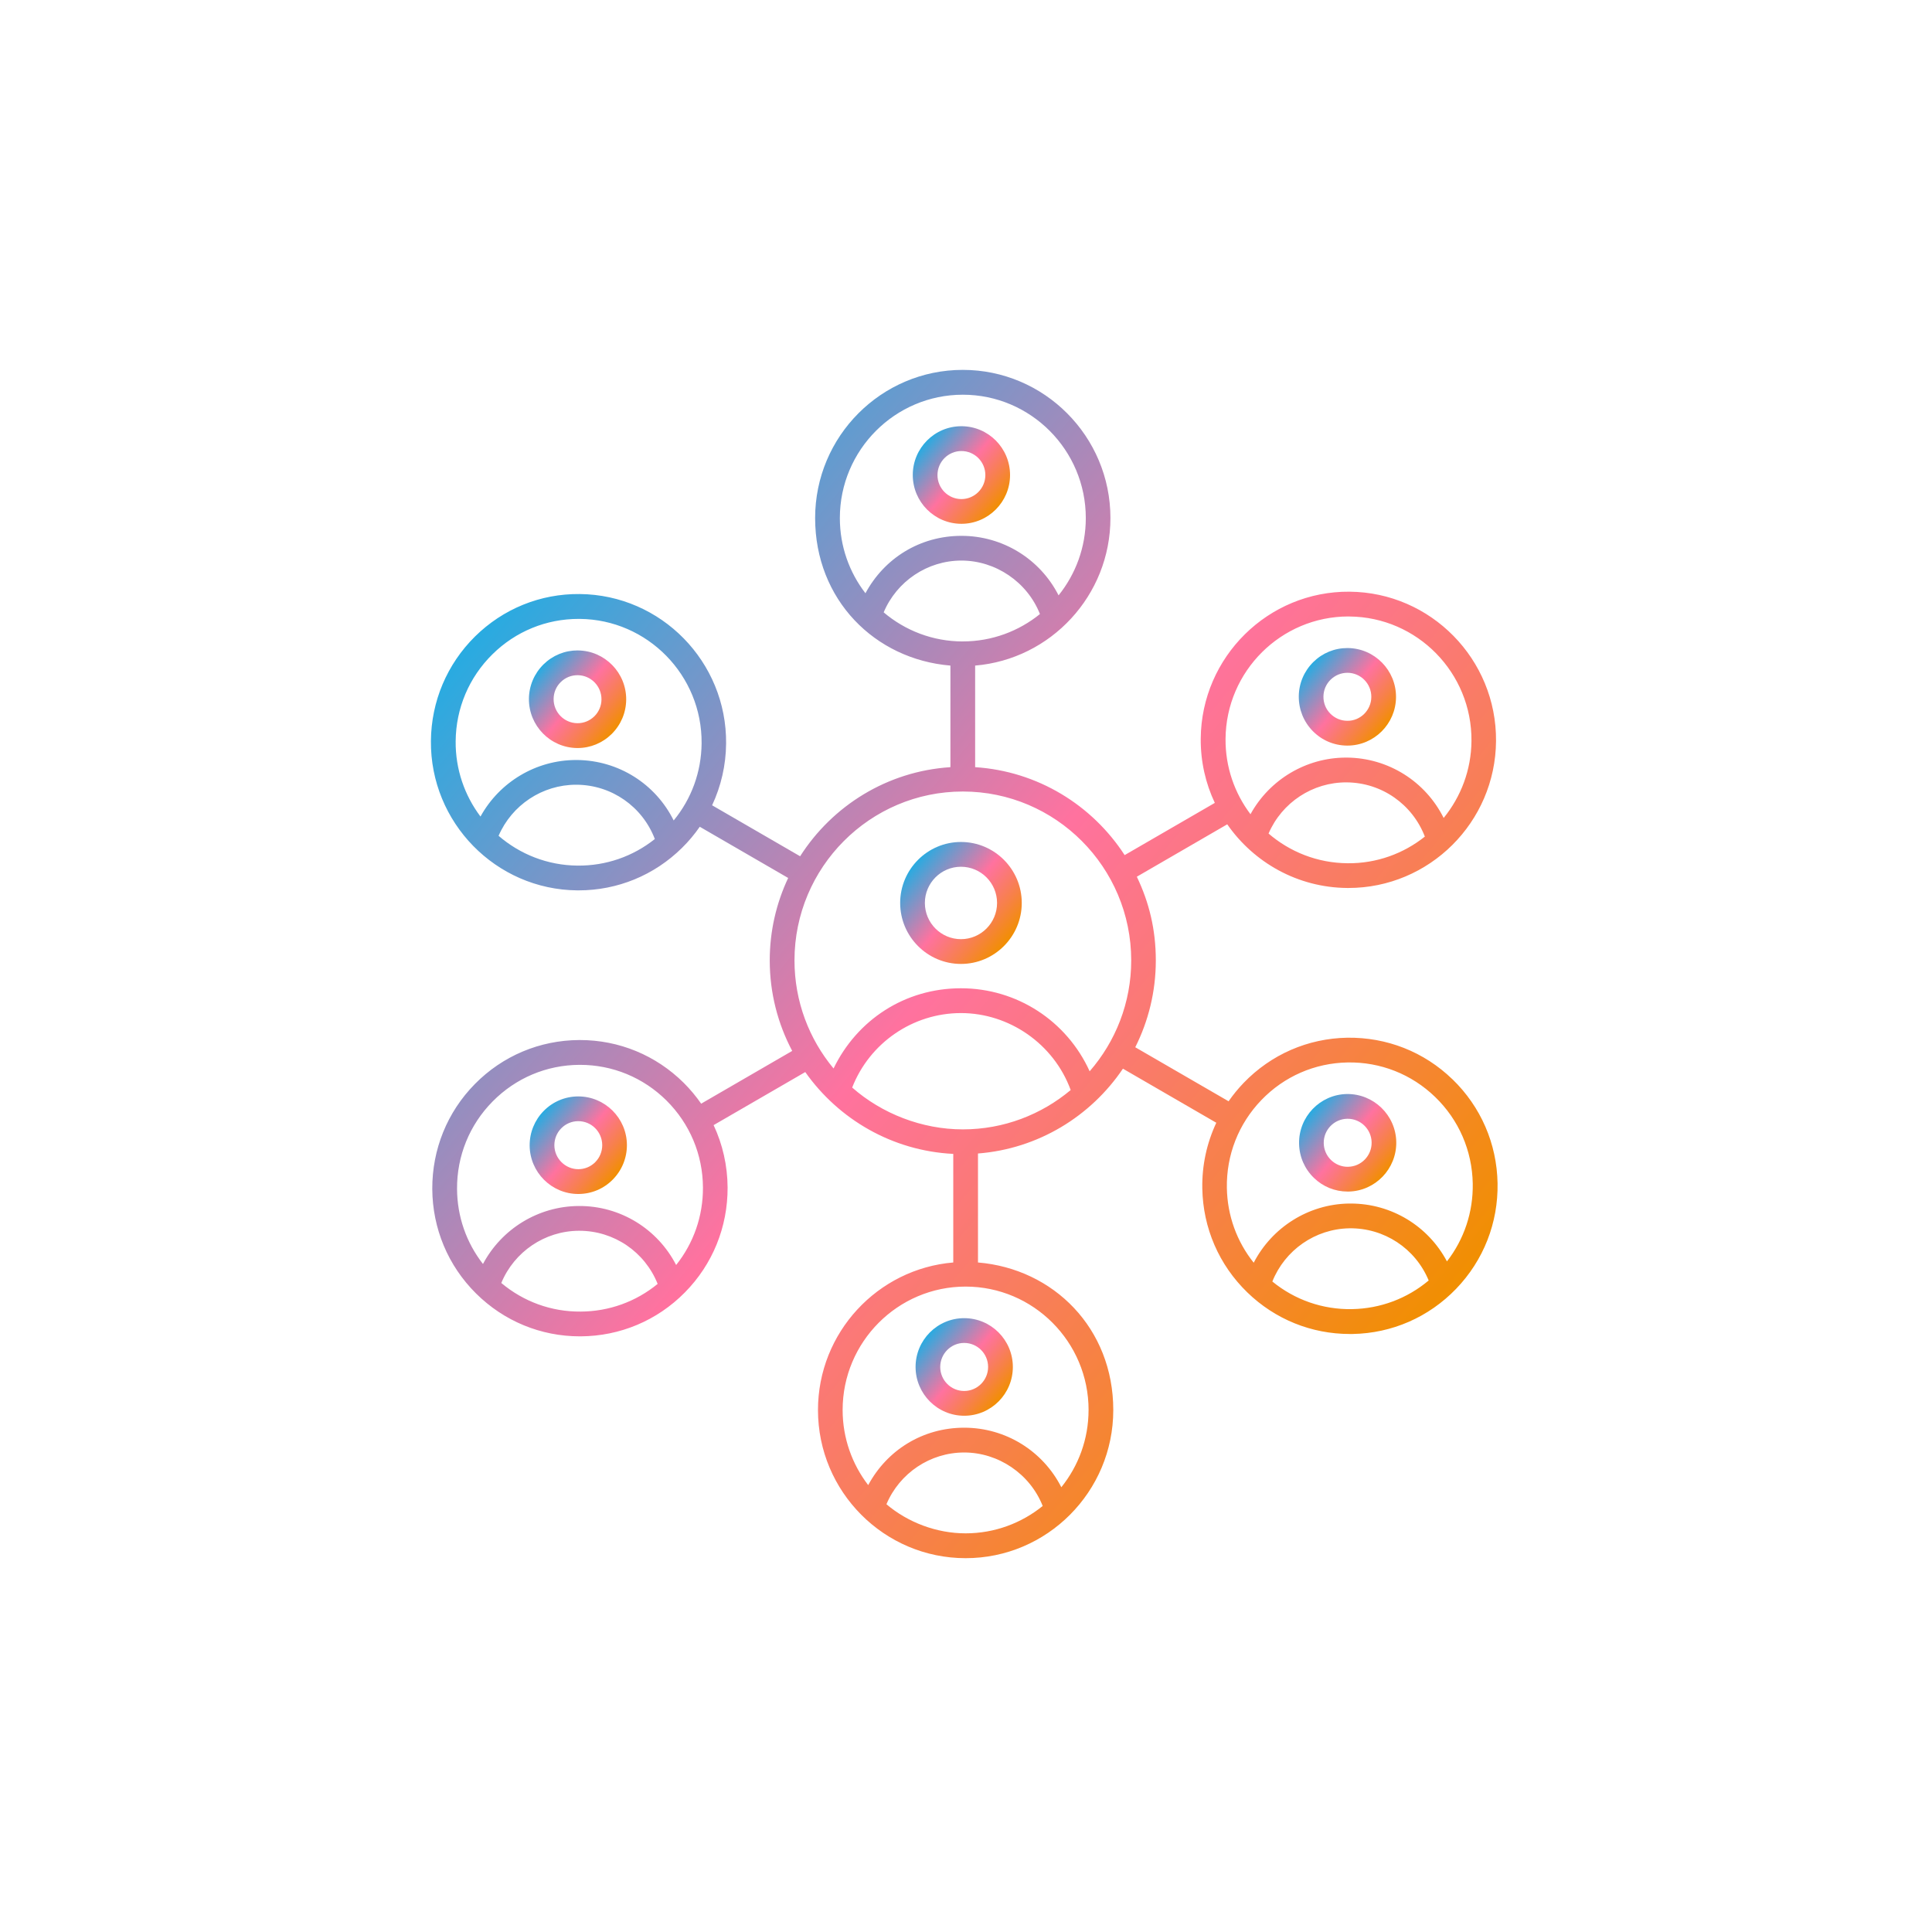 <?xml version="1.0" encoding="UTF-8" standalone="no"?>
<!-- Created with Inkscape (http://www.inkscape.org/) -->

<svg
   width="30"
   height="30"
   viewBox="0 0 7.937 7.938"
   version="1.1"
   id="svg5"
   xml:space="preserve"
   inkscape:export-filename="Developers/Documentation.svg"
   inkscape:export-xdpi="96"
   inkscape:export-ydpi="96"
   sodipodi:docname="CI Optimizer New.svg"
   xmlns:inkscape="http://www.inkscape.org/namespaces/inkscape"
   xmlns:sodipodi="http://sodipodi.sourceforge.net/DTD/sodipodi-0.dtd"
   xmlns="http://www.w3.org/2000/svg"
   xmlns:svg="http://www.w3.org/2000/svg"><sodipodi:namedview
     id="namedview7"
     pagecolor="#ffffff"
     bordercolor="#000000"
     borderopacity="0.25"
     inkscape:showpageshadow="2"
     inkscape:pageopacity="0.0"
     inkscape:pagecheckerboard="0"
     inkscape:deskcolor="#d1d1d1"
     inkscape:document-units="mm"
     showgrid="false" /><defs
     id="defs2"><linearGradient
       id="paint0_linear_162_1165"
       x1="21.593"
       y1="22.055"
       x2="25.762"
       y2="25.542"
       gradientUnits="userSpaceOnUse"><stop
         stop-color="#28ABE1"
         id="stop51422" /><stop
         offset="0.49"
         stop-color="#FF729F"
         id="stop51424" /><stop
         offset="0.58"
         stop-color="#FC7686"
         id="stop51426" /><stop
         offset="0.79"
         stop-color="#F78147"
         id="stop51428" /><stop
         offset="1"
         stop-color="#F18F01"
         id="stop51430" /></linearGradient><linearGradient
       id="paint1_linear_162_1165"
       x1="22.031"
       y1="3.293"
       x2="25.364"
       y2="6.082"
       gradientUnits="userSpaceOnUse"><stop
         stop-color="#28ABE1"
         id="stop51433" /><stop
         offset="0.49"
         stop-color="#FF729F"
         id="stop51435" /><stop
         offset="0.58"
         stop-color="#FC7686"
         id="stop51437" /><stop
         offset="0.79"
         stop-color="#F78147"
         id="stop51439" /><stop
         offset="1"
         stop-color="#F18F01"
         id="stop51441" /></linearGradient><linearGradient
       id="paint2_linear_162_1165"
       x1="4.885"
       y1="13.304"
       x2="8.221"
       y2="16.093"
       gradientUnits="userSpaceOnUse"><stop
         stop-color="#28ABE1"
         id="stop51444" /><stop
         offset="0.49"
         stop-color="#FF729F"
         id="stop51446" /><stop
         offset="0.58"
         stop-color="#FC7686"
         id="stop51448" /><stop
         offset="0.79"
         stop-color="#F78147"
         id="stop51450" /><stop
         offset="1"
         stop-color="#F18F01"
         id="stop51452" /></linearGradient><linearGradient
       id="paint3_linear_162_1165"
       x1="4.92"
       y1="33.222"
       x2="8.256"
       y2="36.011"
       gradientUnits="userSpaceOnUse"><stop
         stop-color="#28ABE1"
         id="stop51455" /><stop
         offset="0.49"
         stop-color="#FF729F"
         id="stop51457" /><stop
         offset="0.58"
         stop-color="#FC7686"
         id="stop51459" /><stop
         offset="0.79"
         stop-color="#F78147"
         id="stop51461" /><stop
         offset="1"
         stop-color="#F18F01"
         id="stop51463" /></linearGradient><linearGradient
       id="paint4_linear_162_1165"
       x1="22.153"
       y1="43.127"
       x2="25.487"
       y2="45.916"
       gradientUnits="userSpaceOnUse"><stop
         stop-color="#28ABE1"
         id="stop51466" /><stop
         offset="0.49"
         stop-color="#FF729F"
         id="stop51468" /><stop
         offset="0.58"
         stop-color="#FC7686"
         id="stop51470" /><stop
         offset="0.79"
         stop-color="#F78147"
         id="stop51472" /><stop
         offset="1"
         stop-color="#F18F01"
         id="stop51474" /></linearGradient><linearGradient
       id="paint5_linear_162_1165"
       x1="3.796"
       y1="9.678"
       x2="43.942"
       y2="43.258"
       gradientUnits="userSpaceOnUse"><stop
         stop-color="#28ABE1"
         id="stop51477" /><stop
         offset="0.49"
         stop-color="#FF729F"
         id="stop51479" /><stop
         offset="0.58"
         stop-color="#FC7686"
         id="stop51481" /><stop
         offset="0.79"
         stop-color="#F78147"
         id="stop51483" /><stop
         offset="1"
         stop-color="#F18F01"
         id="stop51485" /></linearGradient><linearGradient
       id="paint6_linear_162_1165"
       x1="39.28"
       y1="33.118"
       x2="42.614"
       y2="35.905"
       gradientUnits="userSpaceOnUse"><stop
         stop-color="#28ABE1"
         id="stop51488" /><stop
         offset="0.49"
         stop-color="#FF729F"
         id="stop51490" /><stop
         offset="0.58"
         stop-color="#FC7686"
         id="stop51492" /><stop
         offset="0.79"
         stop-color="#F78147"
         id="stop51494" /><stop
         offset="1"
         stop-color="#F18F01"
         id="stop51496" /></linearGradient><linearGradient
       id="paint7_linear_162_1165"
       x1="39.268"
       y1="13.198"
       x2="42.603"
       y2="15.987"
       gradientUnits="userSpaceOnUse"><stop
         stop-color="#28ABE1"
         id="stop51499" /><stop
         offset="0.49"
         stop-color="#FF729F"
         id="stop51501" /><stop
         offset="0.58"
         stop-color="#FC7686"
         id="stop51503" /><stop
         offset="0.79"
         stop-color="#F78147"
         id="stop51505" /><stop
         offset="1"
         stop-color="#F18F01"
         id="stop51507" /></linearGradient><clipPath
       id="clip0_162_1165"><rect
         width="47.635"
         height="53.063"
         fill="#ffffff"
         id="rect51510"
         x="0"
         y="0" /></clipPath></defs><g
     inkscape:label="Calque 1"
     inkscape:groupmode="layer"
     id="layer1"><g
       style="fill:none"
       id="g51578"
       transform="matrix(0.092,0,0,0.092,1.77,1.52)"><g
         clip-path="url(#clip0_162_1165)"
         id="g51420"><path
           d="m 23.672,21.081 c -1.496,0 -2.715,1.222 -2.715,2.723 0,1.501 1.218,2.723 2.715,2.723 1.496,0 2.715,-1.222 2.715,-2.723 0,-1.501 -1.218,-2.723 -2.715,-2.723 z m 0,4.34 c -0.889,0 -1.612,-0.725 -1.612,-1.617 0,-0.892 0.723,-1.617 1.612,-1.617 0.889,0 1.612,0.725 1.612,1.617 0,0.892 -0.723,1.617 -1.612,1.617 z"
           fill="url(#paint0_linear_162_1165)"
           id="path51404"
           style="fill:url(#paint0_linear_162_1165)" /><path
           d="m 23.692,6.871 c 1.197,0 2.172,-0.977 2.172,-2.179 0,-1.202 -0.973,-2.179 -2.172,-2.179 -1.199,0 -2.172,0.977 -2.172,2.179 0,1.202 0.973,2.179 2.172,2.179 z m 0,-3.25 c 0.59,0 1.069,0.481 1.069,1.073 0,0.591 -0.48,1.073 -1.069,1.073 -0.59,0 -1.069,-0.481 -1.069,-1.073 0,-0.591 0.48,-1.073 1.069,-1.073 z"
           fill="url(#paint1_linear_162_1165)"
           id="path51406"
           style="fill:url(#paint1_linear_162_1165)" /><path
           d="M 6.569,12.526 H 6.549 c -0.572,0 -1.112,0.222 -1.522,0.625 -0.413,0.409 -0.644,0.953 -0.65,1.535 -0.01,1.2 0.954,2.187 2.152,2.199 h 0.02 c 0.572,0 1.112,-0.222 1.522,-0.625 0.413,-0.409 0.644,-0.953 0.65,-1.534 0.01,-1.201 -0.954,-2.187 -2.152,-2.199 z m 0.729,2.943 C 7.094,15.67 6.821,15.78 6.539,15.776 5.95,15.77 5.474,15.285 5.48,14.693 5.482,14.406 5.595,14.139 5.799,13.939 6.001,13.74 6.265,13.632 6.547,13.632 h 0.01 c 0.59,0.006 1.065,0.491 1.06,1.083 -0.002,0.287 -0.116,0.554 -0.319,0.755 z"
           fill="url(#paint2_linear_162_1165)"
           id="path51408"
           style="fill:url(#paint2_linear_162_1165)" /><path
           d="M 6.583,32.444 H 6.571 c -0.58,0.004 -1.124,0.232 -1.532,0.646 -0.407,0.414 -0.631,0.963 -0.629,1.544 0.006,1.197 0.979,2.167 2.17,2.167 H 6.592 C 7.172,36.798 7.716,36.57 8.124,36.155 8.531,35.741 8.755,35.193 8.753,34.611 8.747,33.414 7.773,32.444 6.581,32.444 Z m 0.76,2.932 C 7.141,35.58 6.874,35.692 6.588,35.694 6.007,35.697 5.517,35.218 5.513,34.627 c 0,-0.287 0.108,-0.556 0.309,-0.76 0.202,-0.204 0.468,-0.316 0.754,-0.318 h 0.006 c 0.588,0 1.065,0.477 1.069,1.067 0,0.287 -0.108,0.556 -0.309,0.76 z"
           fill="url(#paint3_linear_162_1165)"
           id="path51410"
           style="fill:url(#paint3_linear_162_1165)" /><path
           d="m 21.645,44.526 c 0,1.2 0.973,2.179 2.172,2.179 1.199,0 2.172,-0.977 2.172,-2.179 0,-1.202 -0.973,-2.179 -2.172,-2.179 -1.199,0 -2.172,0.977 -2.172,2.179 z m 3.239,0 c 0,0.591 -0.48,1.073 -1.069,1.073 -0.59,0 -1.069,-0.481 -1.069,-1.073 0,-0.591 0.48,-1.073 1.069,-1.073 0.59,0 1.069,0.481 1.069,1.073 z"
           fill="url(#paint4_linear_162_1165)"
           id="path51412"
           style="fill:url(#paint4_linear_162_1165)" /><path
           d="m 45.619,31.677 c -1.267,-1.228 -2.936,-1.88 -4.697,-1.855 -1.761,0.031 -3.404,0.749 -4.628,2.02 -0.247,0.257 -0.47,0.532 -0.67,0.819 l -4.168,-2.413 c 0.586,-1.167 0.918,-2.484 0.918,-3.877 0,-1.393 -0.305,-2.605 -0.848,-3.739 l 4.038,-2.34 c 1.183,1.702 3.139,2.825 5.359,2.843 0.018,0 0.035,0 0.053,0 3.611,0 6.565,-2.933 6.592,-6.563 0.029,-3.647 -2.906,-6.639 -6.541,-6.669 -3.635,-0.031 -6.618,2.916 -6.647,6.563 -0.008,1.026 0.217,1.998 0.629,2.869 l -4.027,2.332 C 29.538,19.44 27.102,17.919 24.305,17.74 v -4.537 c 3.378,-0.283 6.042,-3.13 6.042,-6.59 0,-3.649 -2.957,-6.616 -6.594,-6.616 -3.637,0 -6.594,2.967 -6.594,6.616 0,3.649 2.664,6.309 6.042,6.59 v 4.537 c -2.818,0.179 -5.272,1.723 -6.712,3.979 L 12.558,19.442 C 12.957,18.589 13.175,17.654 13.183,16.683 13.216,13.036 10.284,10.042 6.649,10.008 4.888,9.989 3.226,10.665 1.968,11.905 0.717,13.144 0.016,14.801 -8.5422e-5,16.567 -0.033,20.214 2.899,23.208 6.533,23.242 c 0.02,0 0.041,0 0.061,0 1.739,0 3.376,-0.672 4.618,-1.896 0.298,-0.293 0.562,-0.609 0.795,-0.945 l 3.948,2.287 c -0.527,1.118 -0.823,2.366 -0.823,3.682 0,1.46 0.364,2.835 1.003,4.042 l -4.066,2.356 C 11.841,32.439 11.582,32.129 11.293,31.84 10.049,30.606 8.404,29.926 6.655,29.926 H 6.62 c -1.761,0.01 -3.414,0.705 -4.653,1.961 -1.24,1.256 -1.913,2.924 -1.906,4.69 0.01,1.766 0.703,3.425 1.955,4.668 1.244,1.234 2.889,1.914 4.638,1.914 h 0.035 c 1.761,-0.01 3.414,-0.705 4.653,-1.961 1.24,-1.256 1.915,-2.922 1.908,-4.688 -0.006,-0.978 -0.221,-1.923 -0.625,-2.784 l 4.093,-2.37 c 1.485,2.106 3.882,3.519 6.61,3.655 v 4.849 c -3.378,0.283 -6.042,3.13 -6.042,6.59 0,3.649 2.957,6.616 6.594,6.616 3.637,0 6.594,-2.967 6.594,-6.616 0,-3.649 -2.664,-6.309 -6.042,-6.59 v -4.867 c 2.691,-0.21 5.039,-1.662 6.473,-3.788 l 4.17,2.415 c -0.425,0.906 -0.644,1.904 -0.625,2.936 0.031,1.766 0.746,3.415 2.013,4.643 1.238,1.199 2.859,1.855 4.577,1.855 0.039,0 0.08,0 0.119,0 1.761,-0.031 3.404,-0.749 4.628,-2.02 1.224,-1.271 1.88,-2.945 1.849,-4.712 -0.031,-1.766 -0.746,-3.415 -2.013,-4.643 z m -4.685,-9.647 c -1.345,-0.01 -2.575,-0.509 -3.525,-1.326 0.597,-1.387 1.972,-2.297 3.492,-2.285 1.561,0.012 2.932,0.977 3.488,2.421 -0.948,0.756 -2.148,1.204 -3.453,1.191 z m 0.043,-11.019 c 0.014,0 0.029,0 0.045,0 3.028,0.024 5.472,2.515 5.449,5.553 -0.01,1.307 -0.476,2.503 -1.242,3.444 -0.809,-1.625 -2.462,-2.68 -4.319,-2.696 -0.014,0 -0.025,0 -0.039,0 -1.79,0 -3.421,0.988 -4.269,2.529 -0.707,-0.935 -1.124,-2.102 -1.114,-3.366 0.024,-3.024 2.483,-5.466 5.492,-5.466 z M 6.545,22.136 C 5.2,22.124 3.97,21.623 3.022,20.805 3.617,19.43 4.975,18.524 6.483,18.524 c 0.012,0 0.024,0 0.033,0 1.561,0.014 2.932,0.979 3.484,2.425 -0.979,0.78 -2.186,1.2 -3.455,1.187 z m 4.297,-2.016 c -0.807,-1.627 -2.458,-2.684 -4.317,-2.7 -0.016,0 -0.029,0 -0.045,0 -1.788,0 -3.418,0.986 -4.266,2.525 C 1.508,19.008 1.093,17.84 1.105,16.579 1.118,15.107 1.702,13.73 2.748,12.698 c 1.034,-1.02 2.399,-1.58 3.847,-1.58 0.018,0 0.033,0 0.051,0 3.028,0.028 5.47,2.521 5.443,5.559 -0.012,1.273 -0.45,2.474 -1.246,3.442 z M 6.686,42.053 C 5.38,42.065 4.136,41.609 3.143,40.776 3.721,39.381 5.084,38.452 6.606,38.444 h 0.02 c 1.553,0 2.928,0.943 3.5,2.373 -0.969,0.794 -2.168,1.23 -3.437,1.236 z M 10.954,39.977 C 10.123,38.361 8.455,37.324 6.6,37.338 4.794,37.347 3.157,38.361 2.325,39.927 1.58,38.972 1.173,37.805 1.167,36.573 1.159,35.102 1.723,33.715 2.756,32.669 3.788,31.624 5.163,31.042 6.629,31.034 h 0.029 c 1.455,0 2.826,0.566 3.862,1.593 1.042,1.036 1.622,2.415 1.629,3.886 0.006,1.273 -0.415,2.48 -1.197,3.46 z M 23.755,12.125 c -1.345,0 -2.579,-0.489 -3.535,-1.299 0.586,-1.391 1.953,-2.313 3.473,-2.313 1.52,0 2.938,0.951 3.506,2.389 -0.942,0.762 -2.141,1.222 -3.443,1.222 z M 18.263,6.615 c 0,-3.038 2.464,-5.509 5.492,-5.509 3.028,0 5.492,2.472 5.492,5.509 0,1.307 -0.456,2.505 -1.216,3.452 -0.823,-1.617 -2.482,-2.658 -4.338,-2.658 -1.857,0 -3.447,1.004 -4.287,2.564 C 18.69,9.044 18.263,7.879 18.263,6.617 Z m 0.55,25.433 c 0.781,-1.996 2.709,-3.326 4.859,-3.326 2.15,0 4.146,1.373 4.9,3.437 -1.306,1.094 -2.985,1.757 -4.816,1.757 -1.831,0 -3.619,-0.705 -4.941,-1.867 z m 1.53,18.611 c 0.586,-1.391 1.953,-2.313 3.473,-2.313 1.52,0 2.938,0.951 3.506,2.389 -0.942,0.762 -2.141,1.222 -3.443,1.222 -1.302,0 -2.579,-0.489 -3.535,-1.299 z m 9.027,-4.211 c 0,1.307 -0.456,2.505 -1.216,3.45 -0.823,-1.617 -2.482,-2.659 -4.338,-2.659 -1.857,0 -3.447,1.004 -4.287,2.564 -0.715,-0.929 -1.142,-2.095 -1.142,-3.356 0,-3.038 2.464,-5.51 5.492,-5.51 3.028,0 5.492,2.472 5.492,5.51 z m 0.049,-15.126 c -1.018,-2.244 -3.243,-3.708 -5.748,-3.708 -2.505,0 -4.642,1.415 -5.689,3.582 -1.089,-1.309 -1.745,-2.993 -1.745,-4.826 0,-4.16 3.373,-7.543 7.519,-7.543 4.146,0 7.519,3.384 7.519,7.543 0,1.894 -0.701,3.625 -1.855,4.951 z m 11.718,10.622 c -1.31,0.022 -2.556,-0.413 -3.559,-1.234 0.562,-1.403 1.911,-2.348 3.433,-2.376 1.561,-0.025 2.957,0.9 3.549,2.33 -0.96,0.806 -2.154,1.256 -3.421,1.279 z m 4.24,-2.13 c -0.836,-1.578 -2.476,-2.586 -4.299,-2.586 -0.029,0 -0.059,0 -0.088,0 -1.806,0.031 -3.429,1.067 -4.244,2.643 -0.756,-0.945 -1.177,-2.106 -1.199,-3.338 -0.025,-1.472 0.521,-2.865 1.539,-3.924 1.018,-1.059 2.387,-1.656 3.854,-1.682 1.467,-0.025 2.856,0.523 3.911,1.544 1.056,1.022 1.651,2.395 1.677,3.867 0.021,1.273 -0.384,2.486 -1.154,3.476 z"
           fill="url(#paint5_linear_162_1165)"
           id="path51414"
           style="fill:url(#paint5_linear_162_1165)" /><path
           d="m 40.905,32.337 c -1.197,0.022 -2.154,1.016 -2.133,2.216 0.01,0.582 0.245,1.124 0.662,1.529 0.407,0.395 0.942,0.611 1.506,0.611 0.014,0 0.025,0 0.039,0 1.197,-0.022 2.154,-1.016 2.133,-2.216 -0.021,-1.2 -1.014,-2.157 -2.209,-2.14 z m 0.057,3.25 c -0.282,0.006 -0.556,-0.102 -0.762,-0.301 -0.206,-0.199 -0.321,-0.466 -0.327,-0.753 -0.01,-0.591 0.46,-1.081 1.05,-1.091 0.006,0 0.012,0 0.02,0 0.58,0 1.058,0.468 1.069,1.053 0.01,0.591 -0.46,1.081 -1.05,1.091 z"
           fill="url(#paint6_linear_162_1165)"
           id="path51416"
           style="fill:url(#paint6_linear_162_1165)" /><path
           d="m 40.913,16.776 h 0.018 c 1.189,0 2.162,-0.967 2.17,-2.161 0.01,-1.2 -0.958,-2.185 -2.154,-2.195 h -0.018 c -0.574,0 -1.114,0.222 -1.522,0.625 -0.413,0.409 -0.644,0.953 -0.648,1.535 -0.004,0.582 0.217,1.13 0.623,1.546 0.407,0.415 0.95,0.646 1.53,0.65 z m -0.733,-2.943 c 0.202,-0.198 0.468,-0.308 0.75,-0.308 h 0.008 c 0.59,0.004 1.065,0.489 1.06,1.081 -0.004,0.591 -0.49,1.073 -1.077,1.063 -0.286,-0.002 -0.552,-0.116 -0.754,-0.32 -0.202,-0.204 -0.309,-0.473 -0.307,-0.76 0.002,-0.287 0.116,-0.554 0.319,-0.756 z"
           fill="url(#paint7_linear_162_1165)"
           id="path51418"
           style="fill:url(#paint7_linear_162_1165)" /></g></g></g></svg>
